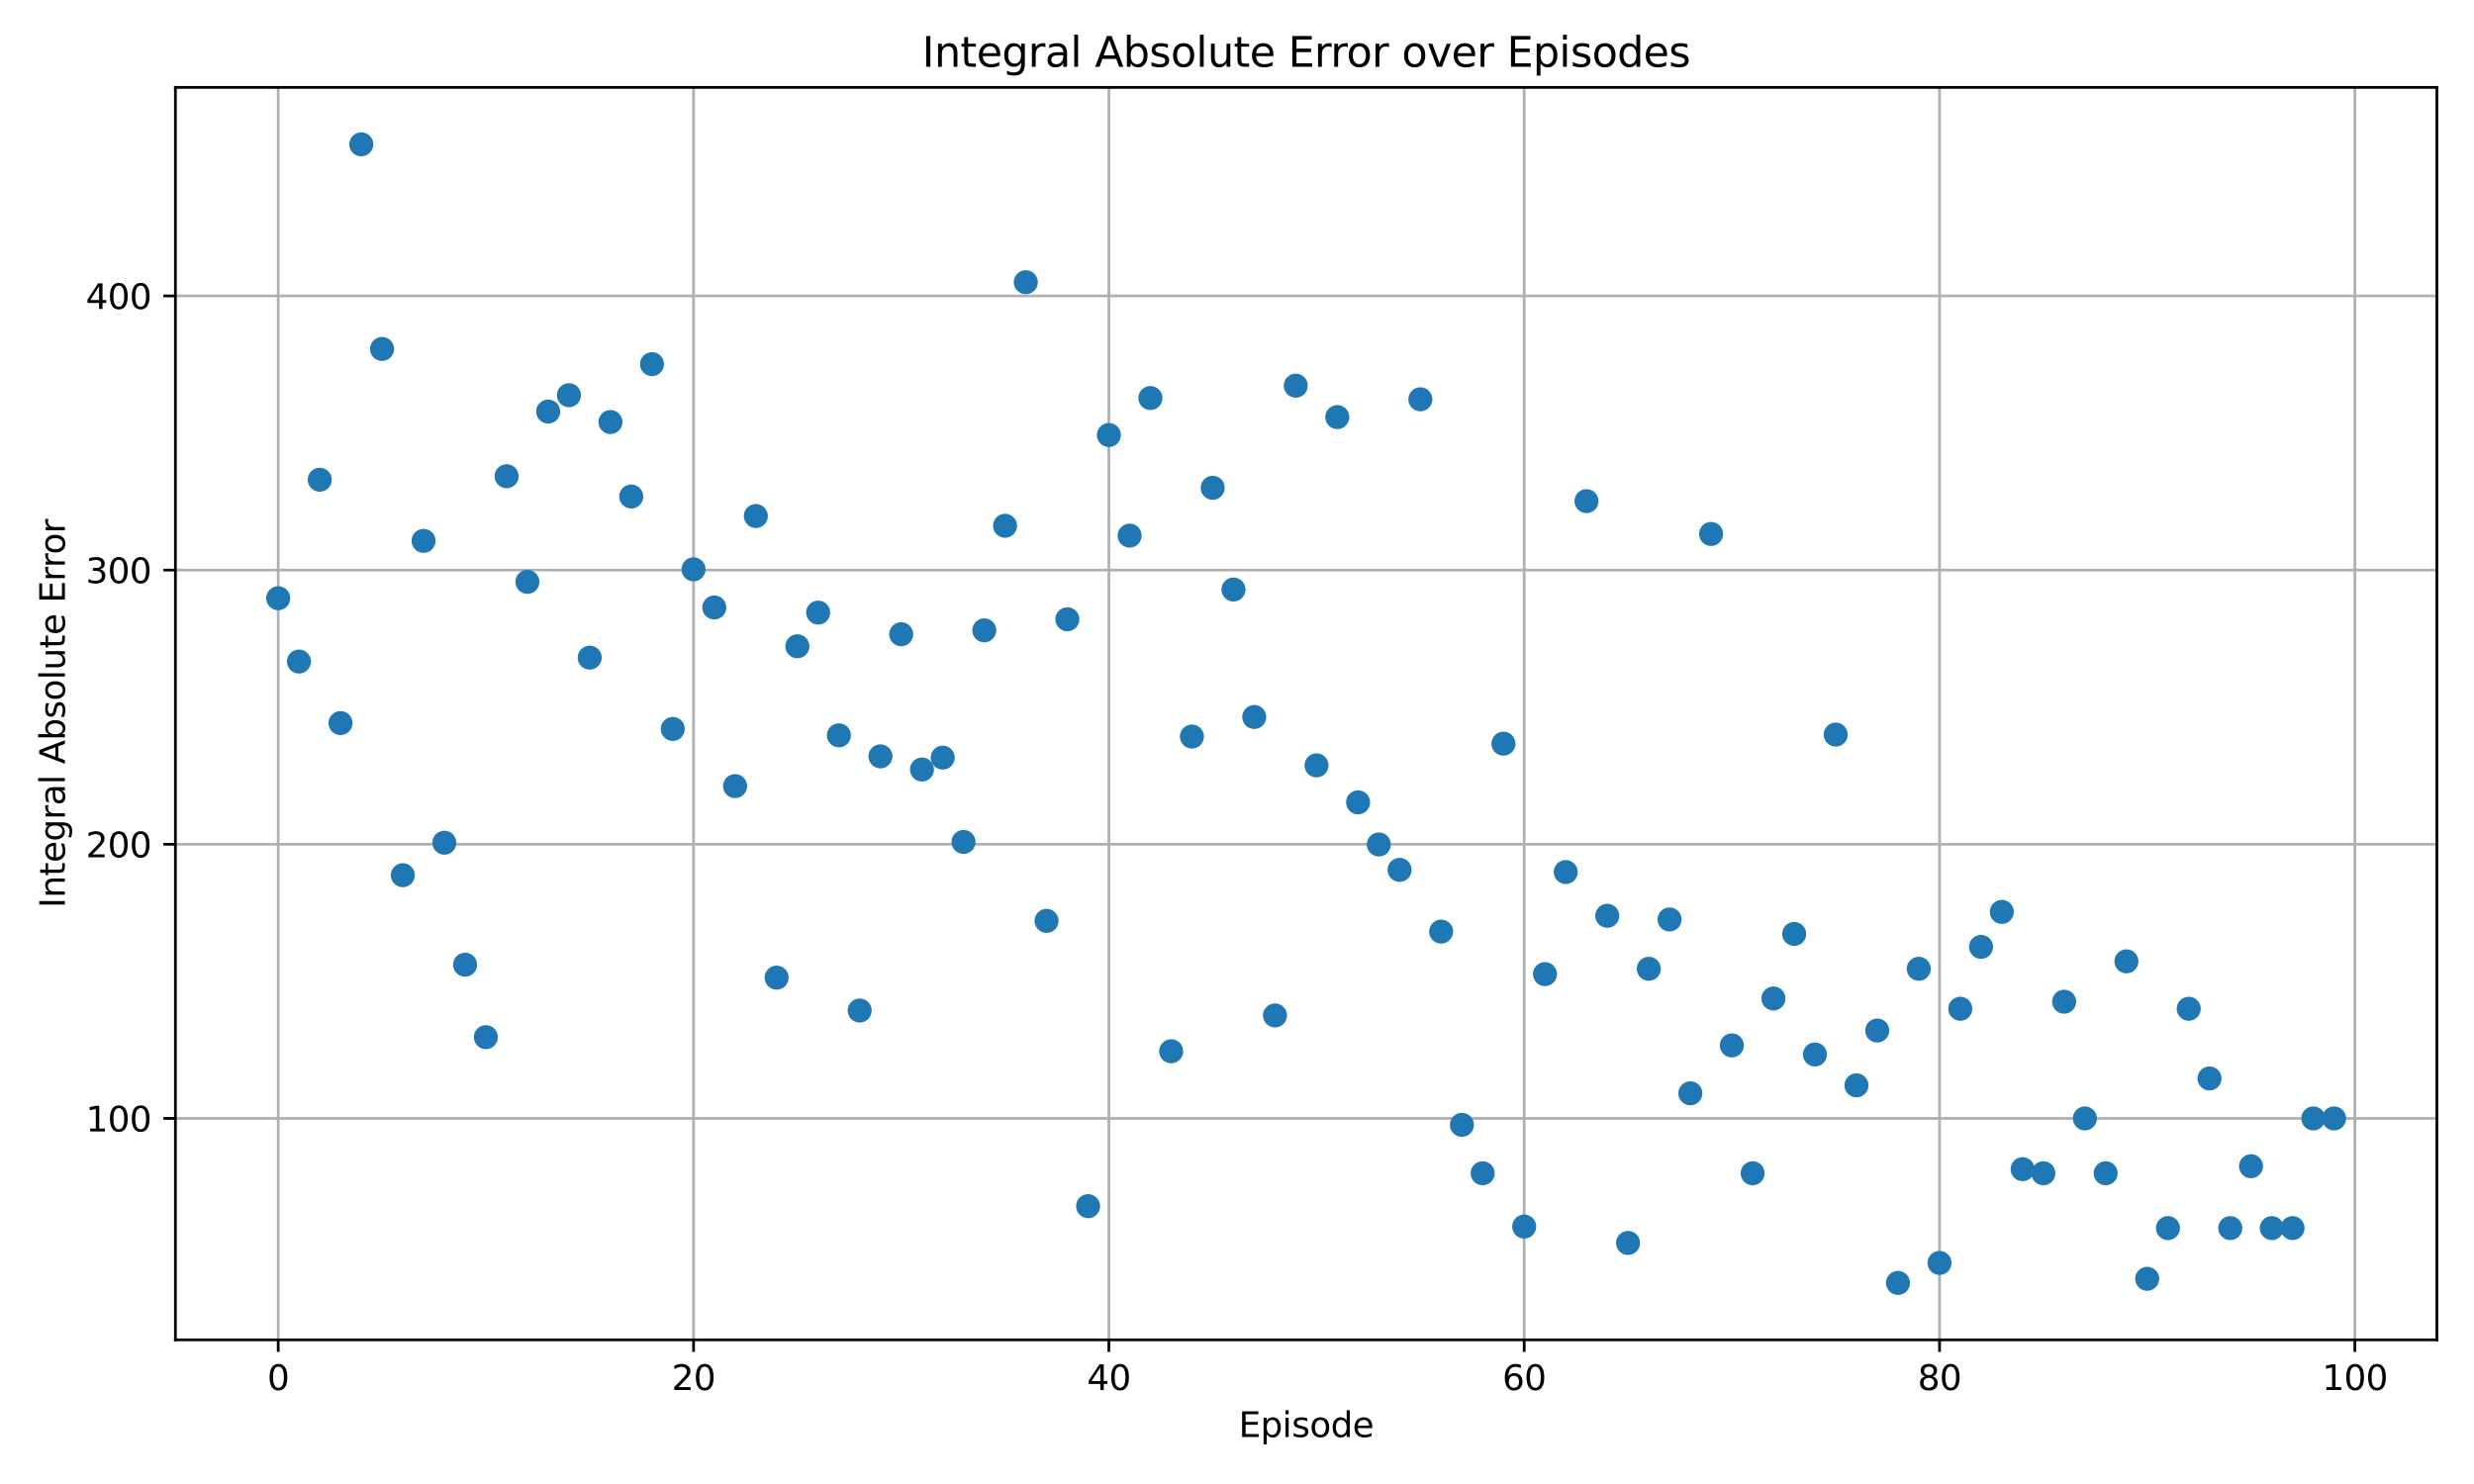 <?xml version="1.0" encoding="utf-8" standalone="no"?>
<!DOCTYPE svg PUBLIC "-//W3C//DTD SVG 1.1//EN"
  "http://www.w3.org/Graphics/SVG/1.1/DTD/svg11.dtd">
<svg xmlns:xlink="http://www.w3.org/1999/xlink" width="720pt" height="432pt" viewBox="0 0 720 432" xmlns="http://www.w3.org/2000/svg" version="1.1">
 <defs>
  <style type="text/css">*{stroke-linejoin: round; stroke-linecap: butt}</style>
 </defs>
 <g id="figure_1">
  <g id="patch_1">
   <path d="M 0 432 
L 720 432 
L 720 0 
L 0 0 
z
" style="fill: #ffffff"/>
  </g>
  <g id="axes_1">
   <g id="patch_2">
    <path d="M 51.05 390.04 
L 709.2 390.04 
L 709.2 25.44 
L 51.05 25.44 
z
" style="fill: #ffffff"/>
   </g>
   <g id="matplotlib.axis_1">
    <g id="xtick_1">
     <g id="line2d_1">
      <path d="M 80.966 390.04 
L 80.966 25.44 
" clip-path="url(#p3c3de20163)" style="fill: none; stroke: #b0b0b0; stroke-width: 0.8; stroke-linecap: square"/>
     </g>
     <g id="line2d_2">
      <defs>
       <path id="m43bf36f01f" d="M 0 0 
L 0 3.5 
" style="stroke: #000000; stroke-width: 0.8"/>
      </defs>
      <g>
       <use xlink:href="#m43bf36f01f" x="80.966" y="390.04" style="stroke: #000000; stroke-width: 0.8"/>
      </g>
     </g>
     <g id="text_1">
      <!-- 0 -->
      <g transform="translate(77.785 404.638) scale(0.1 -0.1)">
       <defs>
        <path id="DejaVuSans-30" d="M 2034 4250 
Q 1547 4250 1301 3770 
Q 1056 3291 1056 2328 
Q 1056 1369 1301 889 
Q 1547 409 2034 409 
Q 2525 409 2770 889 
Q 3016 1369 3016 2328 
Q 3016 3291 2770 3770 
Q 2525 4250 2034 4250 
z
M 2034 4750 
Q 2819 4750 3233 4129 
Q 3647 3509 3647 2328 
Q 3647 1150 3233 529 
Q 2819 -91 2034 -91 
Q 1250 -91 836 529 
Q 422 1150 422 2328 
Q 422 3509 836 4129 
Q 1250 4750 2034 4750 
z
" transform="scale(0.016)"/>
       </defs>
       <use xlink:href="#DejaVuSans-30"/>
      </g>
     </g>
    </g>
    <g id="xtick_2">
     <g id="line2d_3">
      <path d="M 201.838 390.04 
L 201.838 25.44 
" clip-path="url(#p3c3de20163)" style="fill: none; stroke: #b0b0b0; stroke-width: 0.8; stroke-linecap: square"/>
     </g>
     <g id="line2d_4">
      <g>
       <use xlink:href="#m43bf36f01f" x="201.838" y="390.04" style="stroke: #000000; stroke-width: 0.8"/>
      </g>
     </g>
     <g id="text_2">
      <!-- 20 -->
      <g transform="translate(195.476 404.638) scale(0.1 -0.1)">
       <defs>
        <path id="DejaVuSans-32" d="M 1228 531 
L 3431 531 
L 3431 0 
L 469 0 
L 469 531 
Q 828 903 1448 1529 
Q 2069 2156 2228 2338 
Q 2531 2678 2651 2914 
Q 2772 3150 2772 3378 
Q 2772 3750 2511 3984 
Q 2250 4219 1831 4219 
Q 1534 4219 1204 4116 
Q 875 4013 500 3803 
L 500 4441 
Q 881 4594 1212 4672 
Q 1544 4750 1819 4750 
Q 2544 4750 2975 4387 
Q 3406 4025 3406 3419 
Q 3406 3131 3298 2873 
Q 3191 2616 2906 2266 
Q 2828 2175 2409 1742 
Q 1991 1309 1228 531 
z
" transform="scale(0.016)"/>
       </defs>
       <use xlink:href="#DejaVuSans-32"/>
       <use xlink:href="#DejaVuSans-30" x="63.623"/>
      </g>
     </g>
    </g>
    <g id="xtick_3">
     <g id="line2d_5">
      <path d="M 322.711 390.04 
L 322.711 25.44 
" clip-path="url(#p3c3de20163)" style="fill: none; stroke: #b0b0b0; stroke-width: 0.8; stroke-linecap: square"/>
     </g>
     <g id="line2d_6">
      <g>
       <use xlink:href="#m43bf36f01f" x="322.711" y="390.04" style="stroke: #000000; stroke-width: 0.8"/>
      </g>
     </g>
     <g id="text_3">
      <!-- 40 -->
      <g transform="translate(316.348 404.638) scale(0.1 -0.1)">
       <defs>
        <path id="DejaVuSans-34" d="M 2419 4116 
L 825 1625 
L 2419 1625 
L 2419 4116 
z
M 2253 4666 
L 3047 4666 
L 3047 1625 
L 3713 1625 
L 3713 1100 
L 3047 1100 
L 3047 0 
L 2419 0 
L 2419 1100 
L 313 1100 
L 313 1709 
L 2253 4666 
z
" transform="scale(0.016)"/>
       </defs>
       <use xlink:href="#DejaVuSans-34"/>
       <use xlink:href="#DejaVuSans-30" x="63.623"/>
      </g>
     </g>
    </g>
    <g id="xtick_4">
     <g id="line2d_7">
      <path d="M 443.583 390.04 
L 443.583 25.44 
" clip-path="url(#p3c3de20163)" style="fill: none; stroke: #b0b0b0; stroke-width: 0.8; stroke-linecap: square"/>
     </g>
     <g id="line2d_8">
      <g>
       <use xlink:href="#m43bf36f01f" x="443.583" y="390.04" style="stroke: #000000; stroke-width: 0.8"/>
      </g>
     </g>
     <g id="text_4">
      <!-- 60 -->
      <g transform="translate(437.22 404.638) scale(0.1 -0.1)">
       <defs>
        <path id="DejaVuSans-36" d="M 2113 2584 
Q 1688 2584 1439 2293 
Q 1191 2003 1191 1497 
Q 1191 994 1439 701 
Q 1688 409 2113 409 
Q 2538 409 2786 701 
Q 3034 994 3034 1497 
Q 3034 2003 2786 2293 
Q 2538 2584 2113 2584 
z
M 3366 4563 
L 3366 3988 
Q 3128 4100 2886 4159 
Q 2644 4219 2406 4219 
Q 1781 4219 1451 3797 
Q 1122 3375 1075 2522 
Q 1259 2794 1537 2939 
Q 1816 3084 2150 3084 
Q 2853 3084 3261 2657 
Q 3669 2231 3669 1497 
Q 3669 778 3244 343 
Q 2819 -91 2113 -91 
Q 1303 -91 875 529 
Q 447 1150 447 2328 
Q 447 3434 972 4092 
Q 1497 4750 2381 4750 
Q 2619 4750 2861 4703 
Q 3103 4656 3366 4563 
z
" transform="scale(0.016)"/>
       </defs>
       <use xlink:href="#DejaVuSans-36"/>
       <use xlink:href="#DejaVuSans-30" x="63.623"/>
      </g>
     </g>
    </g>
    <g id="xtick_5">
     <g id="line2d_9">
      <path d="M 564.455 390.04 
L 564.455 25.44 
" clip-path="url(#p3c3de20163)" style="fill: none; stroke: #b0b0b0; stroke-width: 0.8; stroke-linecap: square"/>
     </g>
     <g id="line2d_10">
      <g>
       <use xlink:href="#m43bf36f01f" x="564.455" y="390.04" style="stroke: #000000; stroke-width: 0.8"/>
      </g>
     </g>
     <g id="text_5">
      <!-- 80 -->
      <g transform="translate(558.093 404.638) scale(0.1 -0.1)">
       <defs>
        <path id="DejaVuSans-38" d="M 2034 2216 
Q 1584 2216 1326 1975 
Q 1069 1734 1069 1313 
Q 1069 891 1326 650 
Q 1584 409 2034 409 
Q 2484 409 2743 651 
Q 3003 894 3003 1313 
Q 3003 1734 2745 1975 
Q 2488 2216 2034 2216 
z
M 1403 2484 
Q 997 2584 770 2862 
Q 544 3141 544 3541 
Q 544 4100 942 4425 
Q 1341 4750 2034 4750 
Q 2731 4750 3128 4425 
Q 3525 4100 3525 3541 
Q 3525 3141 3298 2862 
Q 3072 2584 2669 2484 
Q 3125 2378 3379 2068 
Q 3634 1759 3634 1313 
Q 3634 634 3220 271 
Q 2806 -91 2034 -91 
Q 1263 -91 848 271 
Q 434 634 434 1313 
Q 434 1759 690 2068 
Q 947 2378 1403 2484 
z
M 1172 3481 
Q 1172 3119 1398 2916 
Q 1625 2713 2034 2713 
Q 2441 2713 2670 2916 
Q 2900 3119 2900 3481 
Q 2900 3844 2670 4047 
Q 2441 4250 2034 4250 
Q 1625 4250 1398 4047 
Q 1172 3844 1172 3481 
z
" transform="scale(0.016)"/>
       </defs>
       <use xlink:href="#DejaVuSans-38"/>
       <use xlink:href="#DejaVuSans-30" x="63.623"/>
      </g>
     </g>
    </g>
    <g id="xtick_6">
     <g id="line2d_11">
      <path d="M 685.328 390.04 
L 685.328 25.44 
" clip-path="url(#p3c3de20163)" style="fill: none; stroke: #b0b0b0; stroke-width: 0.8; stroke-linecap: square"/>
     </g>
     <g id="line2d_12">
      <g>
       <use xlink:href="#m43bf36f01f" x="685.328" y="390.04" style="stroke: #000000; stroke-width: 0.8"/>
      </g>
     </g>
     <g id="text_6">
      <!-- 100 -->
      <g transform="translate(675.784 404.638) scale(0.1 -0.1)">
       <defs>
        <path id="DejaVuSans-31" d="M 794 531 
L 1825 531 
L 1825 4091 
L 703 3866 
L 703 4441 
L 1819 4666 
L 2450 4666 
L 2450 531 
L 3481 531 
L 3481 0 
L 794 0 
L 794 531 
z
" transform="scale(0.016)"/>
       </defs>
       <use xlink:href="#DejaVuSans-31"/>
       <use xlink:href="#DejaVuSans-30" x="63.623"/>
       <use xlink:href="#DejaVuSans-30" x="127.246"/>
      </g>
     </g>
    </g>
    <g id="text_7">
     <!-- Episode -->
     <g transform="translate(360.488 418.317) scale(0.1 -0.1)">
      <defs>
       <path id="DejaVuSans-45" d="M 628 4666 
L 3578 4666 
L 3578 4134 
L 1259 4134 
L 1259 2753 
L 3481 2753 
L 3481 2222 
L 1259 2222 
L 1259 531 
L 3634 531 
L 3634 0 
L 628 0 
L 628 4666 
z
" transform="scale(0.016)"/>
       <path id="DejaVuSans-70" d="M 1159 525 
L 1159 -1331 
L 581 -1331 
L 581 3500 
L 1159 3500 
L 1159 2969 
Q 1341 3281 1617 3432 
Q 1894 3584 2278 3584 
Q 2916 3584 3314 3078 
Q 3713 2572 3713 1747 
Q 3713 922 3314 415 
Q 2916 -91 2278 -91 
Q 1894 -91 1617 61 
Q 1341 213 1159 525 
z
M 3116 1747 
Q 3116 2381 2855 2742 
Q 2594 3103 2138 3103 
Q 1681 3103 1420 2742 
Q 1159 2381 1159 1747 
Q 1159 1113 1420 752 
Q 1681 391 2138 391 
Q 2594 391 2855 752 
Q 3116 1113 3116 1747 
z
" transform="scale(0.016)"/>
       <path id="DejaVuSans-69" d="M 603 3500 
L 1178 3500 
L 1178 0 
L 603 0 
L 603 3500 
z
M 603 4863 
L 1178 4863 
L 1178 4134 
L 603 4134 
L 603 4863 
z
" transform="scale(0.016)"/>
       <path id="DejaVuSans-73" d="M 2834 3397 
L 2834 2853 
Q 2591 2978 2328 3040 
Q 2066 3103 1784 3103 
Q 1356 3103 1142 2972 
Q 928 2841 928 2578 
Q 928 2378 1081 2264 
Q 1234 2150 1697 2047 
L 1894 2003 
Q 2506 1872 2764 1633 
Q 3022 1394 3022 966 
Q 3022 478 2636 193 
Q 2250 -91 1575 -91 
Q 1294 -91 989 -36 
Q 684 19 347 128 
L 347 722 
Q 666 556 975 473 
Q 1284 391 1588 391 
Q 1994 391 2212 530 
Q 2431 669 2431 922 
Q 2431 1156 2273 1281 
Q 2116 1406 1581 1522 
L 1381 1569 
Q 847 1681 609 1914 
Q 372 2147 372 2553 
Q 372 3047 722 3315 
Q 1072 3584 1716 3584 
Q 2034 3584 2315 3537 
Q 2597 3491 2834 3397 
z
" transform="scale(0.016)"/>
       <path id="DejaVuSans-6f" d="M 1959 3097 
Q 1497 3097 1228 2736 
Q 959 2375 959 1747 
Q 959 1119 1226 758 
Q 1494 397 1959 397 
Q 2419 397 2687 759 
Q 2956 1122 2956 1747 
Q 2956 2369 2687 2733 
Q 2419 3097 1959 3097 
z
M 1959 3584 
Q 2709 3584 3137 3096 
Q 3566 2609 3566 1747 
Q 3566 888 3137 398 
Q 2709 -91 1959 -91 
Q 1206 -91 779 398 
Q 353 888 353 1747 
Q 353 2609 779 3096 
Q 1206 3584 1959 3584 
z
" transform="scale(0.016)"/>
       <path id="DejaVuSans-64" d="M 2906 2969 
L 2906 4863 
L 3481 4863 
L 3481 0 
L 2906 0 
L 2906 525 
Q 2725 213 2448 61 
Q 2172 -91 1784 -91 
Q 1150 -91 751 415 
Q 353 922 353 1747 
Q 353 2572 751 3078 
Q 1150 3584 1784 3584 
Q 2172 3584 2448 3432 
Q 2725 3281 2906 2969 
z
M 947 1747 
Q 947 1113 1208 752 
Q 1469 391 1925 391 
Q 2381 391 2643 752 
Q 2906 1113 2906 1747 
Q 2906 2381 2643 2742 
Q 2381 3103 1925 3103 
Q 1469 3103 1208 2742 
Q 947 2381 947 1747 
z
" transform="scale(0.016)"/>
       <path id="DejaVuSans-65" d="M 3597 1894 
L 3597 1613 
L 953 1613 
Q 991 1019 1311 708 
Q 1631 397 2203 397 
Q 2534 397 2845 478 
Q 3156 559 3463 722 
L 3463 178 
Q 3153 47 2828 -22 
Q 2503 -91 2169 -91 
Q 1331 -91 842 396 
Q 353 884 353 1716 
Q 353 2575 817 3079 
Q 1281 3584 2069 3584 
Q 2775 3584 3186 3129 
Q 3597 2675 3597 1894 
z
M 3022 2063 
Q 3016 2534 2758 2815 
Q 2500 3097 2075 3097 
Q 1594 3097 1305 2825 
Q 1016 2553 972 2059 
L 3022 2063 
z
" transform="scale(0.016)"/>
      </defs>
      <use xlink:href="#DejaVuSans-45"/>
      <use xlink:href="#DejaVuSans-70" x="63.184"/>
      <use xlink:href="#DejaVuSans-69" x="126.66"/>
      <use xlink:href="#DejaVuSans-73" x="154.443"/>
      <use xlink:href="#DejaVuSans-6f" x="206.543"/>
      <use xlink:href="#DejaVuSans-64" x="267.725"/>
      <use xlink:href="#DejaVuSans-65" x="331.201"/>
     </g>
    </g>
   </g>
   <g id="matplotlib.axis_2">
    <g id="ytick_1">
     <g id="line2d_13">
      <path d="M 51.05 325.58 
L 709.2 325.58 
" clip-path="url(#p3c3de20163)" style="fill: none; stroke: #b0b0b0; stroke-width: 0.8; stroke-linecap: square"/>
     </g>
     <g id="line2d_14">
      <defs>
       <path id="mf240c2ead7" d="M 0 0 
L -3.5 0 
" style="stroke: #000000; stroke-width: 0.8"/>
      </defs>
      <g>
       <use xlink:href="#mf240c2ead7" x="51.05" y="325.58" style="stroke: #000000; stroke-width: 0.8"/>
      </g>
     </g>
     <g id="text_8">
      <!-- 100 -->
      <g transform="translate(24.962 329.379) scale(0.1 -0.1)">
       <use xlink:href="#DejaVuSans-31"/>
       <use xlink:href="#DejaVuSans-30" x="63.623"/>
       <use xlink:href="#DejaVuSans-30" x="127.246"/>
      </g>
     </g>
    </g>
    <g id="ytick_2">
     <g id="line2d_15">
      <path d="M 51.05 245.767 
L 709.2 245.767 
" clip-path="url(#p3c3de20163)" style="fill: none; stroke: #b0b0b0; stroke-width: 0.8; stroke-linecap: square"/>
     </g>
     <g id="line2d_16">
      <g>
       <use xlink:href="#mf240c2ead7" x="51.05" y="245.767" style="stroke: #000000; stroke-width: 0.8"/>
      </g>
     </g>
     <g id="text_9">
      <!-- 200 -->
      <g transform="translate(24.962 249.566) scale(0.1 -0.1)">
       <use xlink:href="#DejaVuSans-32"/>
       <use xlink:href="#DejaVuSans-30" x="63.623"/>
       <use xlink:href="#DejaVuSans-30" x="127.246"/>
      </g>
     </g>
    </g>
    <g id="ytick_3">
     <g id="line2d_17">
      <path d="M 51.05 165.954 
L 709.2 165.954 
" clip-path="url(#p3c3de20163)" style="fill: none; stroke: #b0b0b0; stroke-width: 0.8; stroke-linecap: square"/>
     </g>
     <g id="line2d_18">
      <g>
       <use xlink:href="#mf240c2ead7" x="51.05" y="165.954" style="stroke: #000000; stroke-width: 0.8"/>
      </g>
     </g>
     <g id="text_10">
      <!-- 300 -->
      <g transform="translate(24.962 169.753) scale(0.1 -0.1)">
       <defs>
        <path id="DejaVuSans-33" d="M 2597 2516 
Q 3050 2419 3304 2112 
Q 3559 1806 3559 1356 
Q 3559 666 3084 287 
Q 2609 -91 1734 -91 
Q 1441 -91 1130 -33 
Q 819 25 488 141 
L 488 750 
Q 750 597 1062 519 
Q 1375 441 1716 441 
Q 2309 441 2620 675 
Q 2931 909 2931 1356 
Q 2931 1769 2642 2001 
Q 2353 2234 1838 2234 
L 1294 2234 
L 1294 2753 
L 1863 2753 
Q 2328 2753 2575 2939 
Q 2822 3125 2822 3475 
Q 2822 3834 2567 4026 
Q 2313 4219 1838 4219 
Q 1578 4219 1281 4162 
Q 984 4106 628 3988 
L 628 4550 
Q 988 4650 1302 4700 
Q 1616 4750 1894 4750 
Q 2613 4750 3031 4423 
Q 3450 4097 3450 3541 
Q 3450 3153 3228 2886 
Q 3006 2619 2597 2516 
z
" transform="scale(0.016)"/>
       </defs>
       <use xlink:href="#DejaVuSans-33"/>
       <use xlink:href="#DejaVuSans-30" x="63.623"/>
       <use xlink:href="#DejaVuSans-30" x="127.246"/>
      </g>
     </g>
    </g>
    <g id="ytick_4">
     <g id="line2d_19">
      <path d="M 51.05 86.141 
L 709.2 86.141 
" clip-path="url(#p3c3de20163)" style="fill: none; stroke: #b0b0b0; stroke-width: 0.8; stroke-linecap: square"/>
     </g>
     <g id="line2d_20">
      <g>
       <use xlink:href="#mf240c2ead7" x="51.05" y="86.141" style="stroke: #000000; stroke-width: 0.8"/>
      </g>
     </g>
     <g id="text_11">
      <!-- 400 -->
      <g transform="translate(24.962 89.94) scale(0.1 -0.1)">
       <use xlink:href="#DejaVuSans-34"/>
       <use xlink:href="#DejaVuSans-30" x="63.623"/>
       <use xlink:href="#DejaVuSans-30" x="127.246"/>
      </g>
     </g>
    </g>
    <g id="text_12">
     <!-- Integral Absolute Error -->
     <g transform="translate(18.883 264.32) rotate(-90) scale(0.1 -0.1)">
      <defs>
       <path id="DejaVuSans-49" d="M 628 4666 
L 1259 4666 
L 1259 0 
L 628 0 
L 628 4666 
z
" transform="scale(0.016)"/>
       <path id="DejaVuSans-6e" d="M 3513 2113 
L 3513 0 
L 2938 0 
L 2938 2094 
Q 2938 2591 2744 2837 
Q 2550 3084 2163 3084 
Q 1697 3084 1428 2787 
Q 1159 2491 1159 1978 
L 1159 0 
L 581 0 
L 581 3500 
L 1159 3500 
L 1159 2956 
Q 1366 3272 1645 3428 
Q 1925 3584 2291 3584 
Q 2894 3584 3203 3211 
Q 3513 2838 3513 2113 
z
" transform="scale(0.016)"/>
       <path id="DejaVuSans-74" d="M 1172 4494 
L 1172 3500 
L 2356 3500 
L 2356 3053 
L 1172 3053 
L 1172 1153 
Q 1172 725 1289 603 
Q 1406 481 1766 481 
L 2356 481 
L 2356 0 
L 1766 0 
Q 1100 0 847 248 
Q 594 497 594 1153 
L 594 3053 
L 172 3053 
L 172 3500 
L 594 3500 
L 594 4494 
L 1172 4494 
z
" transform="scale(0.016)"/>
       <path id="DejaVuSans-67" d="M 2906 1791 
Q 2906 2416 2648 2759 
Q 2391 3103 1925 3103 
Q 1463 3103 1205 2759 
Q 947 2416 947 1791 
Q 947 1169 1205 825 
Q 1463 481 1925 481 
Q 2391 481 2648 825 
Q 2906 1169 2906 1791 
z
M 3481 434 
Q 3481 -459 3084 -895 
Q 2688 -1331 1869 -1331 
Q 1566 -1331 1297 -1286 
Q 1028 -1241 775 -1147 
L 775 -588 
Q 1028 -725 1275 -790 
Q 1522 -856 1778 -856 
Q 2344 -856 2625 -561 
Q 2906 -266 2906 331 
L 2906 616 
Q 2728 306 2450 153 
Q 2172 0 1784 0 
Q 1141 0 747 490 
Q 353 981 353 1791 
Q 353 2603 747 3093 
Q 1141 3584 1784 3584 
Q 2172 3584 2450 3431 
Q 2728 3278 2906 2969 
L 2906 3500 
L 3481 3500 
L 3481 434 
z
" transform="scale(0.016)"/>
       <path id="DejaVuSans-72" d="M 2631 2963 
Q 2534 3019 2420 3045 
Q 2306 3072 2169 3072 
Q 1681 3072 1420 2755 
Q 1159 2438 1159 1844 
L 1159 0 
L 581 0 
L 581 3500 
L 1159 3500 
L 1159 2956 
Q 1341 3275 1631 3429 
Q 1922 3584 2338 3584 
Q 2397 3584 2469 3576 
Q 2541 3569 2628 3553 
L 2631 2963 
z
" transform="scale(0.016)"/>
       <path id="DejaVuSans-61" d="M 2194 1759 
Q 1497 1759 1228 1600 
Q 959 1441 959 1056 
Q 959 750 1161 570 
Q 1363 391 1709 391 
Q 2188 391 2477 730 
Q 2766 1069 2766 1631 
L 2766 1759 
L 2194 1759 
z
M 3341 1997 
L 3341 0 
L 2766 0 
L 2766 531 
Q 2569 213 2275 61 
Q 1981 -91 1556 -91 
Q 1019 -91 701 211 
Q 384 513 384 1019 
Q 384 1609 779 1909 
Q 1175 2209 1959 2209 
L 2766 2209 
L 2766 2266 
Q 2766 2663 2505 2880 
Q 2244 3097 1772 3097 
Q 1472 3097 1187 3025 
Q 903 2953 641 2809 
L 641 3341 
Q 956 3463 1253 3523 
Q 1550 3584 1831 3584 
Q 2591 3584 2966 3190 
Q 3341 2797 3341 1997 
z
" transform="scale(0.016)"/>
       <path id="DejaVuSans-6c" d="M 603 4863 
L 1178 4863 
L 1178 0 
L 603 0 
L 603 4863 
z
" transform="scale(0.016)"/>
       <path id="DejaVuSans-20" transform="scale(0.016)"/>
       <path id="DejaVuSans-41" d="M 2188 4044 
L 1331 1722 
L 3047 1722 
L 2188 4044 
z
M 1831 4666 
L 2547 4666 
L 4325 0 
L 3669 0 
L 3244 1197 
L 1141 1197 
L 716 0 
L 50 0 
L 1831 4666 
z
" transform="scale(0.016)"/>
       <path id="DejaVuSans-62" d="M 3116 1747 
Q 3116 2381 2855 2742 
Q 2594 3103 2138 3103 
Q 1681 3103 1420 2742 
Q 1159 2381 1159 1747 
Q 1159 1113 1420 752 
Q 1681 391 2138 391 
Q 2594 391 2855 752 
Q 3116 1113 3116 1747 
z
M 1159 2969 
Q 1341 3281 1617 3432 
Q 1894 3584 2278 3584 
Q 2916 3584 3314 3078 
Q 3713 2572 3713 1747 
Q 3713 922 3314 415 
Q 2916 -91 2278 -91 
Q 1894 -91 1617 61 
Q 1341 213 1159 525 
L 1159 0 
L 581 0 
L 581 4863 
L 1159 4863 
L 1159 2969 
z
" transform="scale(0.016)"/>
       <path id="DejaVuSans-75" d="M 544 1381 
L 544 3500 
L 1119 3500 
L 1119 1403 
Q 1119 906 1312 657 
Q 1506 409 1894 409 
Q 2359 409 2629 706 
Q 2900 1003 2900 1516 
L 2900 3500 
L 3475 3500 
L 3475 0 
L 2900 0 
L 2900 538 
Q 2691 219 2414 64 
Q 2138 -91 1772 -91 
Q 1169 -91 856 284 
Q 544 659 544 1381 
z
M 1991 3584 
L 1991 3584 
z
" transform="scale(0.016)"/>
      </defs>
      <use xlink:href="#DejaVuSans-49"/>
      <use xlink:href="#DejaVuSans-6e" x="29.492"/>
      <use xlink:href="#DejaVuSans-74" x="92.871"/>
      <use xlink:href="#DejaVuSans-65" x="132.08"/>
      <use xlink:href="#DejaVuSans-67" x="193.604"/>
      <use xlink:href="#DejaVuSans-72" x="257.08"/>
      <use xlink:href="#DejaVuSans-61" x="298.193"/>
      <use xlink:href="#DejaVuSans-6c" x="359.473"/>
      <use xlink:href="#DejaVuSans-20" x="387.256"/>
      <use xlink:href="#DejaVuSans-41" x="419.043"/>
      <use xlink:href="#DejaVuSans-62" x="487.451"/>
      <use xlink:href="#DejaVuSans-73" x="550.928"/>
      <use xlink:href="#DejaVuSans-6f" x="603.027"/>
      <use xlink:href="#DejaVuSans-6c" x="664.209"/>
      <use xlink:href="#DejaVuSans-75" x="691.992"/>
      <use xlink:href="#DejaVuSans-74" x="755.371"/>
      <use xlink:href="#DejaVuSans-65" x="794.58"/>
      <use xlink:href="#DejaVuSans-20" x="856.104"/>
      <use xlink:href="#DejaVuSans-45" x="887.891"/>
      <use xlink:href="#DejaVuSans-72" x="951.074"/>
      <use xlink:href="#DejaVuSans-72" x="990.438"/>
      <use xlink:href="#DejaVuSans-6f" x="1029.301"/>
      <use xlink:href="#DejaVuSans-72" x="1090.482"/>
     </g>
    </g>
   </g>
   <g id="line2d_21">
    <path d="M 679.284 325.58 
" clip-path="url(#p3c3de20163)" style="fill: none; stroke: #1f77b4; stroke-width: 1.5; stroke-linecap: square"/>
    <defs>
     <path id="m38fb7c3780" d="M 0 3 
C 0.796 3 1.559 2.684 2.121 2.121 
C 2.684 1.559 3 0.796 3 0 
C 3 -0.796 2.684 -1.559 2.121 -2.121 
C 1.559 -2.684 0.796 -3 0 -3 
C -0.796 -3 -1.559 -2.684 -2.121 -2.121 
C -2.684 -1.559 -3 -0.796 -3 0 
C -3 0.796 -2.684 1.559 -2.121 2.121 
C -1.559 2.684 -0.796 3 0 3 
z
" style="stroke: #1f77b4"/>
    </defs>
    <g clip-path="url(#p3c3de20163)">
     <use xlink:href="#m38fb7c3780" x="80.966" y="174.143" style="fill: #1f77b4; stroke: #1f77b4"/>
     <use xlink:href="#m38fb7c3780" x="87.01" y="192.58" style="fill: #1f77b4; stroke: #1f77b4"/>
     <use xlink:href="#m38fb7c3780" x="93.053" y="139.648" style="fill: #1f77b4; stroke: #1f77b4"/>
     <use xlink:href="#m38fb7c3780" x="99.097" y="210.49" style="fill: #1f77b4; stroke: #1f77b4"/>
     <use xlink:href="#m38fb7c3780" x="105.14" y="42.013" style="fill: #1f77b4; stroke: #1f77b4"/>
     <use xlink:href="#m38fb7c3780" x="111.184" y="101.577" style="fill: #1f77b4; stroke: #1f77b4"/>
     <use xlink:href="#m38fb7c3780" x="117.228" y="254.778" style="fill: #1f77b4; stroke: #1f77b4"/>
     <use xlink:href="#m38fb7c3780" x="123.271" y="157.446" style="fill: #1f77b4; stroke: #1f77b4"/>
     <use xlink:href="#m38fb7c3780" x="129.315" y="245.32" style="fill: #1f77b4; stroke: #1f77b4"/>
     <use xlink:href="#m38fb7c3780" x="135.358" y="280.829" style="fill: #1f77b4; stroke: #1f77b4"/>
     <use xlink:href="#m38fb7c3780" x="141.402" y="301.923" style="fill: #1f77b4; stroke: #1f77b4"/>
     <use xlink:href="#m38fb7c3780" x="147.446" y="138.634" style="fill: #1f77b4; stroke: #1f77b4"/>
     <use xlink:href="#m38fb7c3780" x="153.489" y="169.386" style="fill: #1f77b4; stroke: #1f77b4"/>
     <use xlink:href="#m38fb7c3780" x="159.533" y="119.806" style="fill: #1f77b4; stroke: #1f77b4"/>
     <use xlink:href="#m38fb7c3780" x="165.577" y="115.041" style="fill: #1f77b4; stroke: #1f77b4"/>
     <use xlink:href="#m38fb7c3780" x="171.62" y="191.446" style="fill: #1f77b4; stroke: #1f77b4"/>
     <use xlink:href="#m38fb7c3780" x="177.664" y="122.855" style="fill: #1f77b4; stroke: #1f77b4"/>
     <use xlink:href="#m38fb7c3780" x="183.707" y="144.54" style="fill: #1f77b4; stroke: #1f77b4"/>
     <use xlink:href="#m38fb7c3780" x="189.751" y="105.999" style="fill: #1f77b4; stroke: #1f77b4"/>
     <use xlink:href="#m38fb7c3780" x="195.795" y="212.198" style="fill: #1f77b4; stroke: #1f77b4"/>
     <use xlink:href="#m38fb7c3780" x="201.838" y="165.739" style="fill: #1f77b4; stroke: #1f77b4"/>
     <use xlink:href="#m38fb7c3780" x="207.882" y="176.84" style="fill: #1f77b4; stroke: #1f77b4"/>
     <use xlink:href="#m38fb7c3780" x="213.926" y="228.839" style="fill: #1f77b4; stroke: #1f77b4"/>
     <use xlink:href="#m38fb7c3780" x="219.969" y="150.215" style="fill: #1f77b4; stroke: #1f77b4"/>
     <use xlink:href="#m38fb7c3780" x="226.013" y="284.596" style="fill: #1f77b4; stroke: #1f77b4"/>
     <use xlink:href="#m38fb7c3780" x="232.056" y="188.134" style="fill: #1f77b4; stroke: #1f77b4"/>
     <use xlink:href="#m38fb7c3780" x="238.1" y="178.333" style="fill: #1f77b4; stroke: #1f77b4"/>
     <use xlink:href="#m38fb7c3780" x="244.144" y="214.065" style="fill: #1f77b4; stroke: #1f77b4"/>
     <use xlink:href="#m38fb7c3780" x="250.187" y="294.173" style="fill: #1f77b4; stroke: #1f77b4"/>
     <use xlink:href="#m38fb7c3780" x="256.231" y="220.179" style="fill: #1f77b4; stroke: #1f77b4"/>
     <use xlink:href="#m38fb7c3780" x="262.274" y="184.63" style="fill: #1f77b4; stroke: #1f77b4"/>
     <use xlink:href="#m38fb7c3780" x="268.318" y="224.01" style="fill: #1f77b4; stroke: #1f77b4"/>
     <use xlink:href="#m38fb7c3780" x="274.362" y="220.546" style="fill: #1f77b4; stroke: #1f77b4"/>
     <use xlink:href="#m38fb7c3780" x="280.405" y="245.088" style="fill: #1f77b4; stroke: #1f77b4"/>
     <use xlink:href="#m38fb7c3780" x="286.449" y="183.489" style="fill: #1f77b4; stroke: #1f77b4"/>
     <use xlink:href="#m38fb7c3780" x="292.493" y="153.056" style="fill: #1f77b4; stroke: #1f77b4"/>
     <use xlink:href="#m38fb7c3780" x="298.536" y="82.151" style="fill: #1f77b4; stroke: #1f77b4"/>
     <use xlink:href="#m38fb7c3780" x="304.58" y="268.066" style="fill: #1f77b4; stroke: #1f77b4"/>
     <use xlink:href="#m38fb7c3780" x="310.623" y="180.272" style="fill: #1f77b4; stroke: #1f77b4"/>
     <use xlink:href="#m38fb7c3780" x="316.667" y="351.12" style="fill: #1f77b4; stroke: #1f77b4"/>
     <use xlink:href="#m38fb7c3780" x="322.711" y="126.638" style="fill: #1f77b4; stroke: #1f77b4"/>
     <use xlink:href="#m38fb7c3780" x="328.754" y="155.922" style="fill: #1f77b4; stroke: #1f77b4"/>
     <use xlink:href="#m38fb7c3780" x="334.798" y="115.864" style="fill: #1f77b4; stroke: #1f77b4"/>
     <use xlink:href="#m38fb7c3780" x="340.841" y="306.025" style="fill: #1f77b4; stroke: #1f77b4"/>
     <use xlink:href="#m38fb7c3780" x="346.885" y="214.416" style="fill: #1f77b4; stroke: #1f77b4"/>
     <use xlink:href="#m38fb7c3780" x="352.929" y="142.01" style="fill: #1f77b4; stroke: #1f77b4"/>
     <use xlink:href="#m38fb7c3780" x="358.972" y="171.613" style="fill: #1f77b4; stroke: #1f77b4"/>
     <use xlink:href="#m38fb7c3780" x="365.016" y="208.718" style="fill: #1f77b4; stroke: #1f77b4"/>
     <use xlink:href="#m38fb7c3780" x="371.06" y="295.602" style="fill: #1f77b4; stroke: #1f77b4"/>
     <use xlink:href="#m38fb7c3780" x="377.103" y="112.272" style="fill: #1f77b4; stroke: #1f77b4"/>
     <use xlink:href="#m38fb7c3780" x="383.147" y="222.797" style="fill: #1f77b4; stroke: #1f77b4"/>
     <use xlink:href="#m38fb7c3780" x="389.19" y="121.418" style="fill: #1f77b4; stroke: #1f77b4"/>
     <use xlink:href="#m38fb7c3780" x="395.234" y="233.563" style="fill: #1f77b4; stroke: #1f77b4"/>
     <use xlink:href="#m38fb7c3780" x="401.278" y="245.831" style="fill: #1f77b4; stroke: #1f77b4"/>
     <use xlink:href="#m38fb7c3780" x="407.321" y="253.221" style="fill: #1f77b4; stroke: #1f77b4"/>
     <use xlink:href="#m38fb7c3780" x="413.365" y="116.239" style="fill: #1f77b4; stroke: #1f77b4"/>
     <use xlink:href="#m38fb7c3780" x="419.409" y="271.195" style="fill: #1f77b4; stroke: #1f77b4"/>
     <use xlink:href="#m38fb7c3780" x="425.452" y="327.447" style="fill: #1f77b4; stroke: #1f77b4"/>
     <use xlink:href="#m38fb7c3780" x="431.496" y="341.542" style="fill: #1f77b4; stroke: #1f77b4"/>
     <use xlink:href="#m38fb7c3780" x="437.539" y="216.483" style="fill: #1f77b4; stroke: #1f77b4"/>
     <use xlink:href="#m38fb7c3780" x="443.583" y="357.058" style="fill: #1f77b4; stroke: #1f77b4"/>
     <use xlink:href="#m38fb7c3780" x="449.627" y="283.566" style="fill: #1f77b4; stroke: #1f77b4"/>
     <use xlink:href="#m38fb7c3780" x="455.67" y="253.86" style="fill: #1f77b4; stroke: #1f77b4"/>
     <use xlink:href="#m38fb7c3780" x="461.714" y="145.889" style="fill: #1f77b4; stroke: #1f77b4"/>
     <use xlink:href="#m38fb7c3780" x="467.757" y="266.59" style="fill: #1f77b4; stroke: #1f77b4"/>
     <use xlink:href="#m38fb7c3780" x="473.801" y="361.831" style="fill: #1f77b4; stroke: #1f77b4"/>
     <use xlink:href="#m38fb7c3780" x="479.845" y="282.018" style="fill: #1f77b4; stroke: #1f77b4"/>
     <use xlink:href="#m38fb7c3780" x="485.888" y="267.659" style="fill: #1f77b4; stroke: #1f77b4"/>
     <use xlink:href="#m38fb7c3780" x="491.932" y="318.269" style="fill: #1f77b4; stroke: #1f77b4"/>
     <use xlink:href="#m38fb7c3780" x="497.976" y="155.435" style="fill: #1f77b4; stroke: #1f77b4"/>
     <use xlink:href="#m38fb7c3780" x="504.019" y="304.317" style="fill: #1f77b4; stroke: #1f77b4"/>
     <use xlink:href="#m38fb7c3780" x="510.063" y="341.542" style="fill: #1f77b4; stroke: #1f77b4"/>
     <use xlink:href="#m38fb7c3780" x="516.106" y="290.669" style="fill: #1f77b4; stroke: #1f77b4"/>
     <use xlink:href="#m38fb7c3780" x="522.15" y="271.874" style="fill: #1f77b4; stroke: #1f77b4"/>
     <use xlink:href="#m38fb7c3780" x="528.194" y="306.967" style="fill: #1f77b4; stroke: #1f77b4"/>
     <use xlink:href="#m38fb7c3780" x="534.237" y="213.842" style="fill: #1f77b4; stroke: #1f77b4"/>
     <use xlink:href="#m38fb7c3780" x="540.281" y="315.954" style="fill: #1f77b4; stroke: #1f77b4"/>
     <use xlink:href="#m38fb7c3780" x="546.324" y="299.992" style="fill: #1f77b4; stroke: #1f77b4"/>
     <use xlink:href="#m38fb7c3780" x="552.368" y="373.467" style="fill: #1f77b4; stroke: #1f77b4"/>
     <use xlink:href="#m38fb7c3780" x="558.412" y="282.018" style="fill: #1f77b4; stroke: #1f77b4"/>
     <use xlink:href="#m38fb7c3780" x="564.455" y="367.649" style="fill: #1f77b4; stroke: #1f77b4"/>
     <use xlink:href="#m38fb7c3780" x="570.499" y="293.654" style="fill: #1f77b4; stroke: #1f77b4"/>
     <use xlink:href="#m38fb7c3780" x="576.543" y="275.641" style="fill: #1f77b4; stroke: #1f77b4"/>
     <use xlink:href="#m38fb7c3780" x="582.586" y="265.457" style="fill: #1f77b4; stroke: #1f77b4"/>
     <use xlink:href="#m38fb7c3780" x="588.63" y="340.345" style="fill: #1f77b4; stroke: #1f77b4"/>
     <use xlink:href="#m38fb7c3780" x="594.673" y="341.542" style="fill: #1f77b4; stroke: #1f77b4"/>
     <use xlink:href="#m38fb7c3780" x="600.717" y="291.603" style="fill: #1f77b4; stroke: #1f77b4"/>
     <use xlink:href="#m38fb7c3780" x="606.761" y="325.58" style="fill: #1f77b4; stroke: #1f77b4"/>
     <use xlink:href="#m38fb7c3780" x="612.804" y="341.542" style="fill: #1f77b4; stroke: #1f77b4"/>
     <use xlink:href="#m38fb7c3780" x="618.848" y="279.855" style="fill: #1f77b4; stroke: #1f77b4"/>
     <use xlink:href="#m38fb7c3780" x="624.892" y="372.27" style="fill: #1f77b4; stroke: #1f77b4"/>
     <use xlink:href="#m38fb7c3780" x="630.935" y="357.505" style="fill: #1f77b4; stroke: #1f77b4"/>
     <use xlink:href="#m38fb7c3780" x="636.979" y="293.654" style="fill: #1f77b4; stroke: #1f77b4"/>
     <use xlink:href="#m38fb7c3780" x="643.022" y="313.943" style="fill: #1f77b4; stroke: #1f77b4"/>
     <use xlink:href="#m38fb7c3780" x="649.066" y="357.505" style="fill: #1f77b4; stroke: #1f77b4"/>
     <use xlink:href="#m38fb7c3780" x="655.11" y="339.491" style="fill: #1f77b4; stroke: #1f77b4"/>
     <use xlink:href="#m38fb7c3780" x="661.153" y="357.505" style="fill: #1f77b4; stroke: #1f77b4"/>
     <use xlink:href="#m38fb7c3780" x="667.197" y="357.505" style="fill: #1f77b4; stroke: #1f77b4"/>
     <use xlink:href="#m38fb7c3780" x="673.24" y="325.58" style="fill: #1f77b4; stroke: #1f77b4"/>
     <use xlink:href="#m38fb7c3780" x="679.284" y="325.58" style="fill: #1f77b4; stroke: #1f77b4"/>
    </g>
   </g>
   <g id="patch_3">
    <path d="M 51.05 390.04 
L 51.05 25.44 
" style="fill: none; stroke: #000000; stroke-width: 0.8; stroke-linejoin: miter; stroke-linecap: square"/>
   </g>
   <g id="patch_4">
    <path d="M 709.2 390.04 
L 709.2 25.44 
" style="fill: none; stroke: #000000; stroke-width: 0.8; stroke-linejoin: miter; stroke-linecap: square"/>
   </g>
   <g id="patch_5">
    <path d="M 51.05 390.04 
L 709.2 390.04 
" style="fill: none; stroke: #000000; stroke-width: 0.8; stroke-linejoin: miter; stroke-linecap: square"/>
   </g>
   <g id="patch_6">
    <path d="M 51.05 25.44 
L 709.2 25.44 
" style="fill: none; stroke: #000000; stroke-width: 0.8; stroke-linejoin: miter; stroke-linecap: square"/>
   </g>
   <g id="text_13">
    <!-- Integral Absolute Error over Episodes -->
    <g transform="translate(268.344 19.44) scale(0.12 -0.12)">
     <defs>
      <path id="DejaVuSans-76" d="M 191 3500 
L 800 3500 
L 1894 563 
L 2988 3500 
L 3597 3500 
L 2284 0 
L 1503 0 
L 191 3500 
z
" transform="scale(0.016)"/>
     </defs>
     <use xlink:href="#DejaVuSans-49"/>
     <use xlink:href="#DejaVuSans-6e" x="29.492"/>
     <use xlink:href="#DejaVuSans-74" x="92.871"/>
     <use xlink:href="#DejaVuSans-65" x="132.08"/>
     <use xlink:href="#DejaVuSans-67" x="193.604"/>
     <use xlink:href="#DejaVuSans-72" x="257.08"/>
     <use xlink:href="#DejaVuSans-61" x="298.193"/>
     <use xlink:href="#DejaVuSans-6c" x="359.473"/>
     <use xlink:href="#DejaVuSans-20" x="387.256"/>
     <use xlink:href="#DejaVuSans-41" x="419.043"/>
     <use xlink:href="#DejaVuSans-62" x="487.451"/>
     <use xlink:href="#DejaVuSans-73" x="550.928"/>
     <use xlink:href="#DejaVuSans-6f" x="603.027"/>
     <use xlink:href="#DejaVuSans-6c" x="664.209"/>
     <use xlink:href="#DejaVuSans-75" x="691.992"/>
     <use xlink:href="#DejaVuSans-74" x="755.371"/>
     <use xlink:href="#DejaVuSans-65" x="794.58"/>
     <use xlink:href="#DejaVuSans-20" x="856.104"/>
     <use xlink:href="#DejaVuSans-45" x="887.891"/>
     <use xlink:href="#DejaVuSans-72" x="951.074"/>
     <use xlink:href="#DejaVuSans-72" x="990.438"/>
     <use xlink:href="#DejaVuSans-6f" x="1029.301"/>
     <use xlink:href="#DejaVuSans-72" x="1090.482"/>
     <use xlink:href="#DejaVuSans-20" x="1131.596"/>
     <use xlink:href="#DejaVuSans-6f" x="1163.383"/>
     <use xlink:href="#DejaVuSans-76" x="1224.564"/>
     <use xlink:href="#DejaVuSans-65" x="1283.744"/>
     <use xlink:href="#DejaVuSans-72" x="1345.268"/>
     <use xlink:href="#DejaVuSans-20" x="1386.381"/>
     <use xlink:href="#DejaVuSans-45" x="1418.168"/>
     <use xlink:href="#DejaVuSans-70" x="1481.352"/>
     <use xlink:href="#DejaVuSans-69" x="1544.828"/>
     <use xlink:href="#DejaVuSans-73" x="1572.611"/>
     <use xlink:href="#DejaVuSans-6f" x="1624.711"/>
     <use xlink:href="#DejaVuSans-64" x="1685.893"/>
     <use xlink:href="#DejaVuSans-65" x="1749.369"/>
     <use xlink:href="#DejaVuSans-73" x="1810.893"/>
    </g>
   </g>
  </g>
 </g>
 <defs>
  <clipPath id="p3c3de20163">
   <rect x="51.05" y="25.44" width="658.15" height="364.6"/>
  </clipPath>
 </defs>
</svg>

